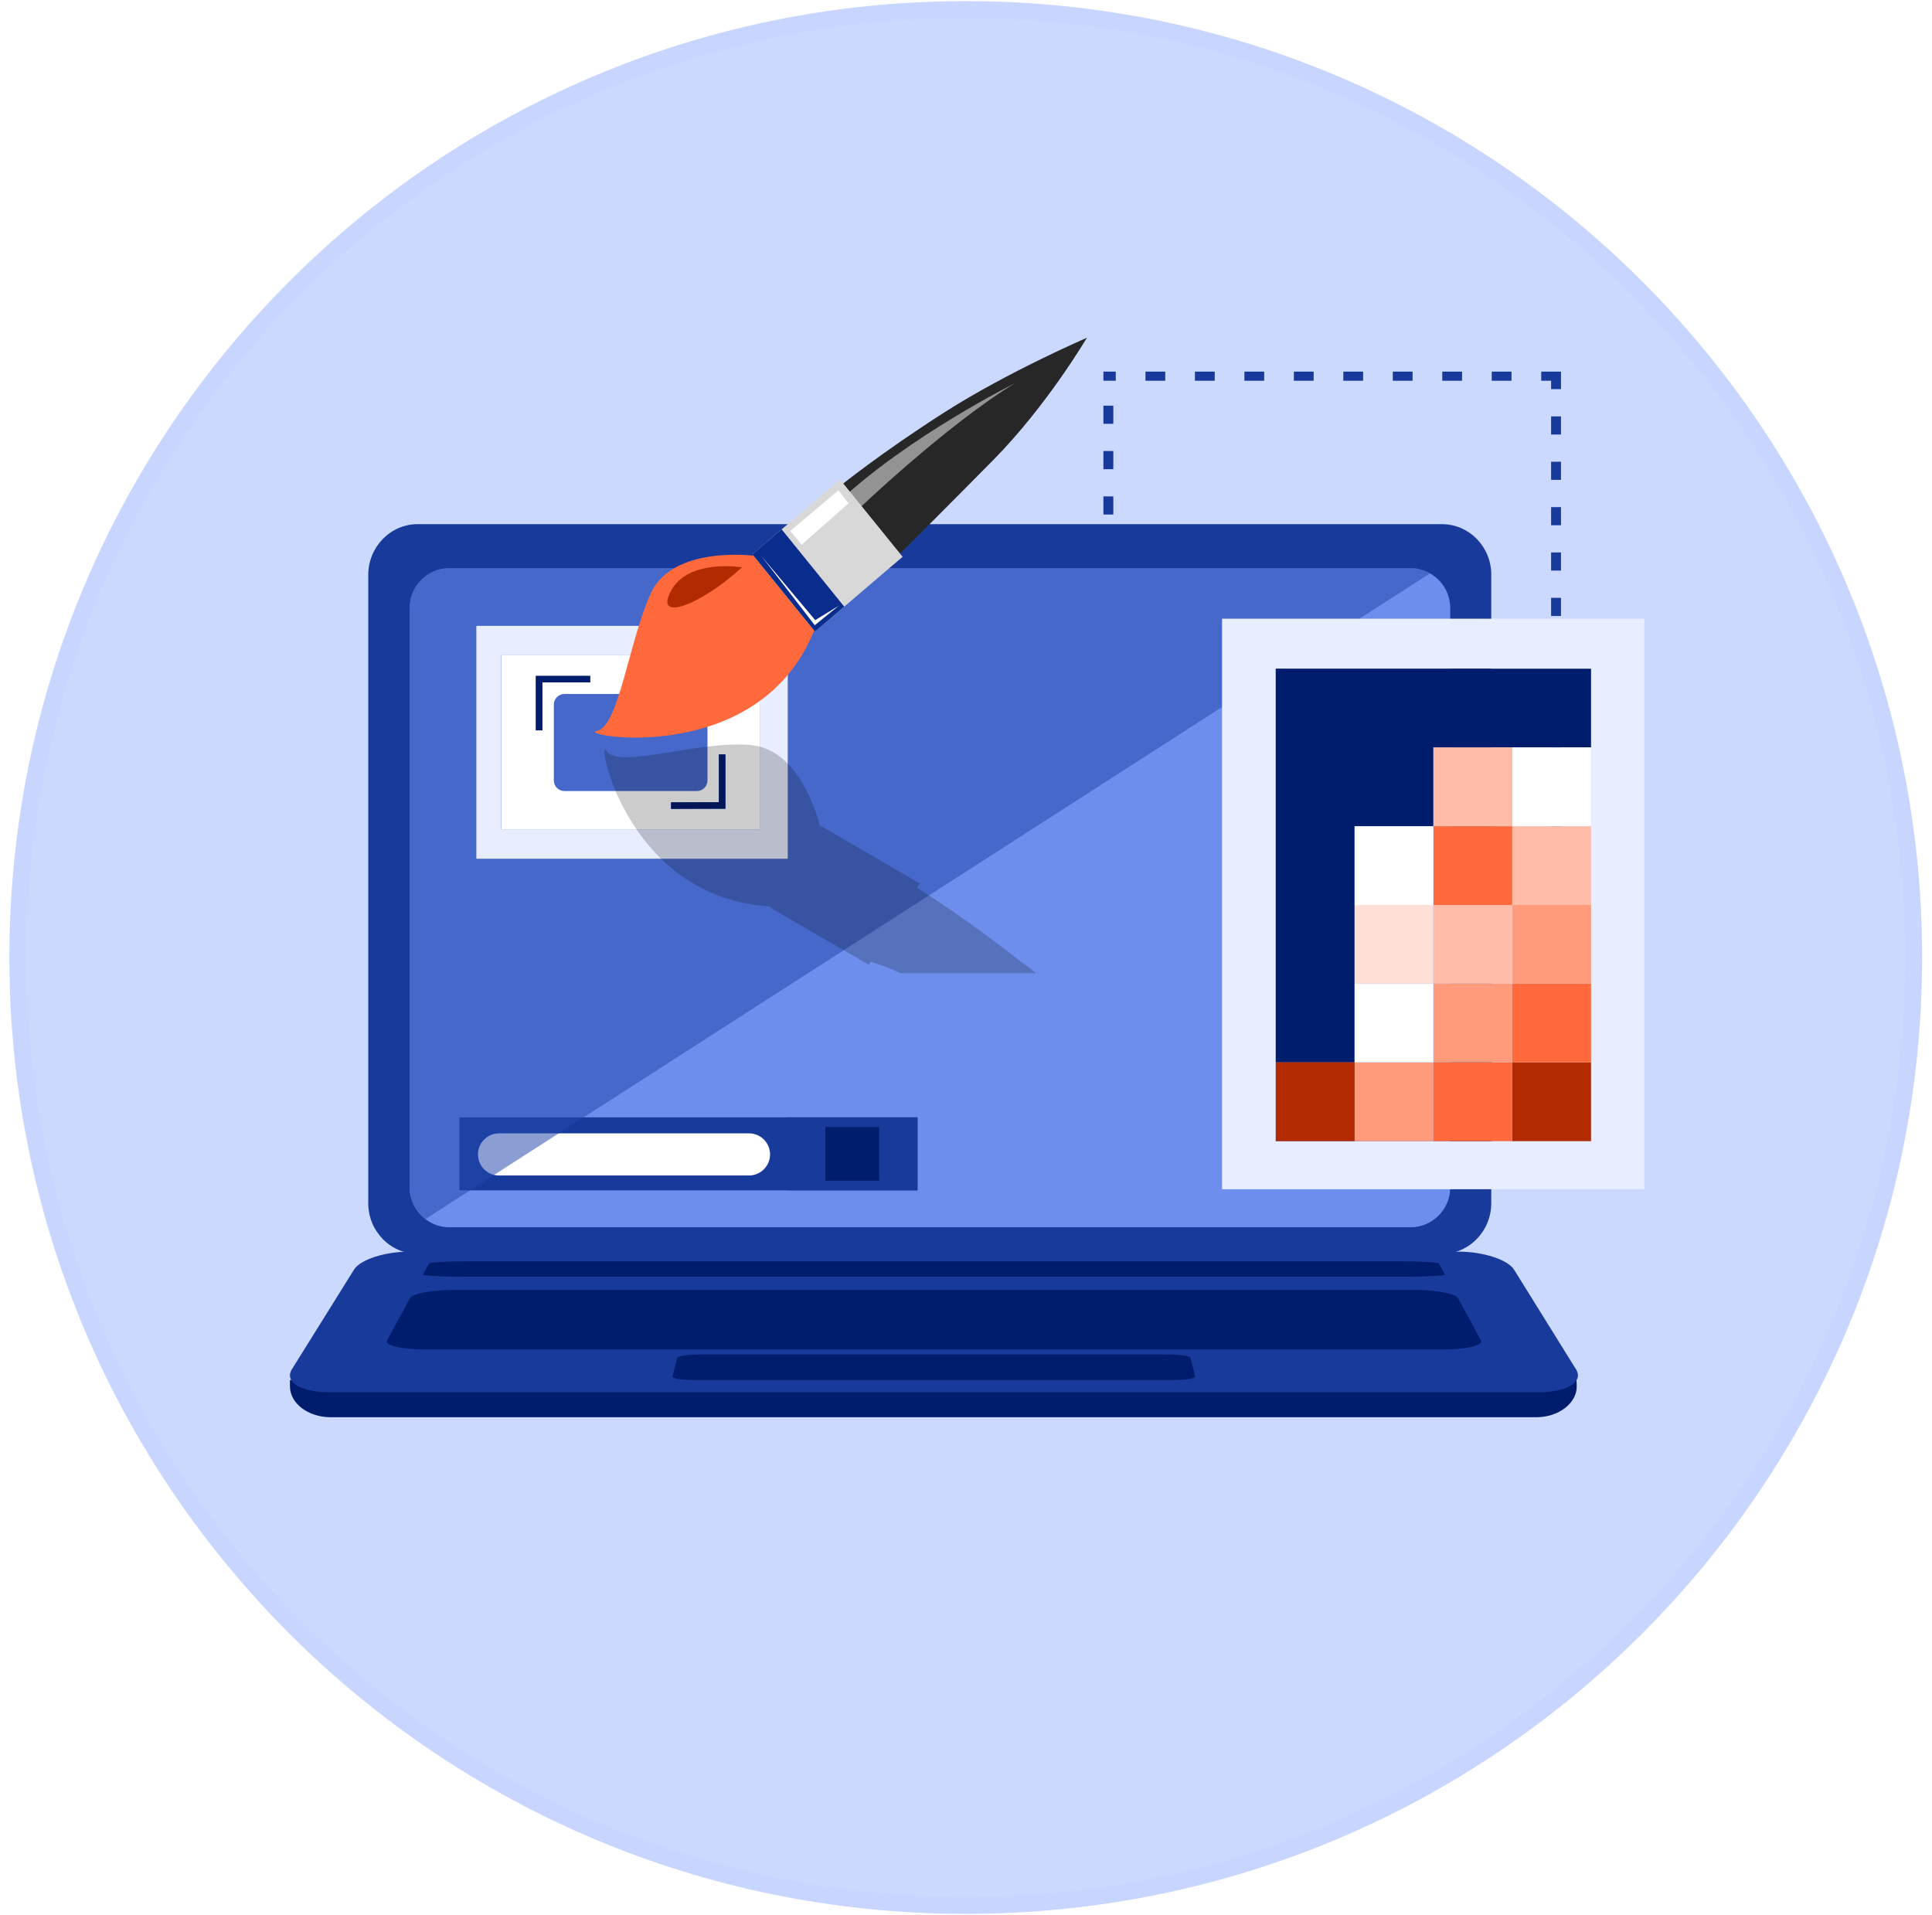 <svg width="114" height="113" viewBox="0 0 114 113" fill="none" xmlns="http://www.w3.org/2000/svg">
<g filter="url(#filter0_b_1066_58354)">
<path d="M56.986 112.929C88.151 112.929 113.416 87.664 113.416 56.499C113.416 25.333 88.151 0.068 56.986 0.068C25.82 0.068 0.555 25.333 0.555 56.499C0.555 87.664 25.82 112.929 56.986 112.929Z" fill="#AAC0FF" fill-opacity="0.6"/>
<path d="M112.916 56.499C112.916 87.388 87.875 112.429 56.986 112.429C26.096 112.429 1.055 87.388 1.055 56.499C1.055 25.609 26.096 0.568 56.986 0.568C87.875 0.568 112.916 25.609 112.916 56.499Z" stroke="#AAC0FF" stroke-opacity="0.15"/>
</g>
<path d="M85.088 30.929H24.635C23.041 30.929 21.73 32.277 21.73 33.913V71C21.73 72.647 23.041 73.984 24.635 73.984H85.088C86.692 73.984 87.993 72.637 87.993 71V33.913C88.003 32.277 86.692 30.929 85.088 30.929Z" fill="#183A9B"/>
<path d="M89.189 21.929H88.022V22.465H89.189V21.929ZM86.271 21.929H85.103V22.465H86.271V21.929ZM83.352 21.929H82.184V22.465H83.352V21.929ZM80.433 21.929H79.265V22.465H80.433V21.929ZM77.514 21.929H76.346V22.465H77.514V21.929ZM74.595 21.929H73.427V22.465H74.595V21.929ZM71.676 21.929H70.508V22.465H71.676V21.929ZM68.757 21.929H67.59V22.465H68.757V21.929ZM65.838 21.929H65.108V22.465H65.838V21.929ZM65.692 23.937H65.108V25.008H65.692V23.937ZM65.692 26.613H65.108V27.684H65.692V26.613ZM65.692 29.29H65.108V30.361H65.692V29.29ZM65.692 31.967H65.108V33.038H65.692V31.967ZM65.692 34.644H65.108V35.714H65.692V34.644ZM65.692 37.32H65.108V38.391H65.692V37.32ZM65.692 39.997H65.108V41.067H65.692V39.997ZM65.692 42.673H65.108V43.744H65.692V42.673ZM65.692 45.35H65.108V46.421H65.692V45.35ZM65.692 48.027H65.108V49.097H65.692V48.027ZM65.692 50.703H65.108V51.774H65.692V50.703ZM65.692 53.38H65.108V54.451H65.692V53.38ZM65.692 56.057H65.108V57.127H65.692V56.057ZM65.692 58.733H65.108V59.804H65.692V58.733ZM65.716 61.394H65.114V61.41V61.929H65.698C65.71 61.929 65.716 61.929 65.716 61.929V61.394ZM68.634 61.394H67.467V61.929H68.634V61.394ZM71.553 61.394H70.386V61.929H71.553V61.394ZM74.472 61.394H73.305V61.929H74.472V61.394ZM77.391 61.394H76.224V61.929H77.391V61.394ZM80.31 61.394H79.142V61.929H80.31V61.394ZM83.229 61.394H82.061V61.929H83.229V61.394ZM86.148 61.394H84.98V61.929H86.148V61.394ZM89.067 61.394H87.899V61.929H89.067V61.394ZM91.986 61.394H90.818V61.929H91.986V61.394ZM92.108 59.365H91.525V60.436H92.108V59.365ZM92.108 56.688H91.525V57.759H92.108V56.688ZM92.108 54.012H91.525V55.082H92.108V54.012ZM92.108 51.335H91.525V52.406H92.108V51.335ZM92.108 48.658H91.525V49.729H92.108V48.658ZM92.108 45.982H91.525V47.052H92.108V45.982ZM92.108 43.305H91.525V44.376H92.108V43.305ZM92.108 40.629H91.525V41.699H92.108V40.629ZM92.108 37.952H91.525V39.023H92.108V37.952ZM92.108 35.275H91.525V36.346H92.108V35.275ZM92.108 32.599H91.525V33.669H92.108V32.599ZM92.108 29.922H91.525V30.992H92.108V29.922ZM92.108 27.245H91.525V28.316H92.108V27.245ZM92.108 24.569H91.525V25.639H92.108V24.569ZM92.108 21.929H90.941V22.465H91.525V22.962H92.108V21.929Z" fill="#183A9B"/>
<path d="M84.382 33.834C84.039 33.634 83.646 33.524 83.222 33.524H26.511C25.22 33.524 24.171 34.582 24.171 35.87V70.072C24.171 70.831 24.544 71.509 25.109 71.938C25.502 72.238 25.987 72.417 26.511 72.417H83.232C84.523 72.417 85.573 71.359 85.573 70.072V35.86C85.562 34.991 85.088 34.233 84.382 33.834Z" fill="#6D8EEC"/>
<path d="M54.135 65.929H27.108V70.238H54.135V65.929Z" fill="#183A9B"/>
<path d="M54.143 65.929H46.454V70.238H54.143V65.929Z" fill="#183A9B"/>
<path d="M44.195 69.362H29.447C28.764 69.362 28.203 68.811 28.203 68.119C28.203 67.436 28.755 66.875 29.447 66.875H44.195C44.878 66.875 45.438 67.427 45.438 68.119C45.438 68.802 44.878 69.362 44.195 69.362Z" fill="white"/>
<path d="M51.875 66.499H48.705V69.669H51.875V66.499Z" fill="#001C6C"/>
<path opacity="0.75" d="M83.222 33.514H26.511C25.22 33.514 24.171 34.572 24.171 35.859V70.062C24.171 70.82 24.544 71.499 25.109 71.928L84.392 33.824C84.039 33.634 83.646 33.514 83.222 33.514Z" fill="#2448AE" fill-opacity="0.7"/>
<path d="M72.108 70.172H97.024V36.507H72.108V70.172ZM75.279 62.684V39.459H93.88V44.1V48.751V53.401V58.043V58.052V62.693V67.344H89.23H84.579H79.929H75.279V62.684Z" fill="#E8EEFF"/>
<path d="M79.929 58.043V58.034V53.392H84.579H89.229H93.88H89.229H84.579H79.929V48.751H84.579V44.1H89.229H93.88V39.459H75.278V62.684H79.929V58.043Z" fill="#001C6C"/>
<path d="M93.88 62.684H89.23V67.335H93.88V62.684Z" fill="#B22A00"/>
<path d="M89.23 62.684H84.579V67.335H89.23V62.684Z" fill="#FF693B"/>
<path d="M84.579 62.684H79.929V67.335H84.579V62.684Z" fill="#FF9A7B"/>
<path d="M79.929 62.684H75.278V67.335H79.929V62.684Z" fill="#B22A00"/>
<path d="M93.88 58.043H89.23V62.685H93.88V58.043Z" fill="#FF693B"/>
<path d="M89.23 58.043H84.579V62.685H89.23V58.043Z" fill="#FF9A7B"/>
<path d="M84.579 58.043H79.929V62.685H84.579V58.043Z" fill="white"/>
<path d="M89.23 58.034V58.043H93.88V58.034V53.392H89.23V58.034Z" fill="#FF9A7B"/>
<path d="M84.579 58.043H89.23V58.034V53.392H84.579V58.034V58.043Z" fill="#FFBCA8"/>
<path d="M84.579 58.034V53.392H79.929V58.034V58.043H84.579V58.034Z" fill="#FFE0D7"/>
<path d="M93.88 48.751H89.23V53.401H93.88V48.751Z" fill="#FFBCA8"/>
<path d="M89.23 48.751H84.579V53.401H89.23V48.751Z" fill="#FF693B"/>
<path d="M84.579 48.751H79.929V53.401H84.579V48.751Z" fill="white"/>
<path d="M93.88 44.1H89.23V48.751H93.88V44.1Z" fill="white"/>
<path d="M89.23 44.1H84.579V48.751H89.23V44.1Z" fill="#FFBCA8"/>
<path d="M28.108 36.929V50.67H46.482V36.929H28.108ZM44.836 48.936H29.58V38.663H44.836V48.936Z" fill="#E8EEFF"/>
<path d="M29.589 48.936H44.845V38.663H29.589V48.936ZM42.804 44.514V47.342V47.728H42.419H39.59V47.342H42.419V44.514H42.804ZM41.745 41.571V46.055C41.745 46.396 41.464 46.677 41.123 46.677H33.302C32.961 46.677 32.68 46.396 32.68 46.055V41.571C32.68 41.229 32.961 40.949 33.302 40.949H41.123C41.473 40.949 41.745 41.229 41.745 41.571ZM34.826 39.881V40.266H31.997V43.095H31.612V40.266V39.881H31.997H34.826Z" fill="white"/>
<path d="M31.62 40.266V43.095H32.005V40.266H34.825V39.881H32.005H31.62V40.266Z" fill="#001C6C"/>
<path d="M39.599 47.342V47.728L42.419 47.719H42.804V47.334V44.514H42.419V47.334L39.599 47.342Z" fill="#001C6C"/>
<path d="M44.46 32.788C44.46 32.788 39.722 32.182 38.418 34.976C37.114 37.775 36.523 42.889 35.219 43.131C33.915 43.373 44.466 45.324 47.9 37.533C51.335 29.741 44.46 32.788 44.46 32.788Z" fill="#FF693B"/>
<path d="M49.553 28.691C49.553 28.691 52.004 26.705 55.758 24.31C59.468 21.944 64.134 19.929 64.134 19.929C64.134 19.929 61.784 23.929 58.603 27.15C55.798 29.989 52.993 32.788 52.993 32.788L49.553 28.691Z" fill="#272727"/>
<path d="M59.907 22.602C59.907 22.602 53.623 25.724 49.475 29.62C45.326 33.516 50.582 30.105 50.582 30.105C50.582 30.105 55.838 25.078 59.907 22.602Z" fill="#939393"/>
<path d="M49.565 28.292L44.393 32.71L48.088 37.271L53.261 32.853L49.565 28.292Z" fill="#D8D8D8"/>
<path d="M46.12 31.234L44.395 32.707L48.091 37.268L49.815 35.795L46.12 31.234Z" fill="#0A2C8C"/>
<path d="M49.474 28.933L46.63 31.328L47.304 32.136L50.07 29.701L49.474 28.933Z" fill="white"/>
<path d="M44.933 32.817L48.075 36.892L49.497 35.738L48.103 36.592L44.933 32.817Z" fill="white"/>
<path d="M43.785 33.475C43.785 33.475 40.626 32.95 39.598 34.855C38.569 36.759 41.335 35.709 43.785 33.475Z" fill="#B22A00"/>
<path d="M61.134 57.429C60.595 56.965 60.574 57.007 60.018 56.57C57.137 54.321 54.811 52.819 54.113 52.377L54.272 52.126L48.458 48.752L48.407 48.834C48.407 48.834 47.403 44.298 44.368 43.97C41.339 43.643 36.458 45.427 35.8 44.308C35.142 43.188 36.767 52.727 45.134 53.464C45.253 53.475 45.372 53.486 45.485 53.491L45.446 53.556L47.386 54.681L51.266 56.93L51.385 56.739C51.731 56.908 51.92 56.845 53.134 57.429H61.134Z" fill="black" fill-opacity="0.2"/>
<path d="M93.037 81.749L92.996 80.801L17.109 81.43V81.799C17.109 82.807 18.179 83.625 19.51 83.625H90.646C91.988 83.625 93.077 82.777 93.037 81.749Z" fill="#001C6C"/>
<path d="M86.077 73.855H24.14C22.708 73.855 21.255 74.324 20.892 74.912L17.22 80.801C16.766 81.529 17.735 82.148 19.379 82.148H90.838C92.482 82.148 93.45 81.529 92.996 80.801L89.335 74.912C88.962 74.324 87.509 73.855 86.077 73.855Z" fill="#183A9B"/>
<path d="M83.384 76.11H26.834C25.533 76.11 24.342 76.33 24.201 76.589L22.839 79.094C22.678 79.384 23.677 79.623 25.069 79.623H85.159C86.541 79.623 87.55 79.384 87.388 79.094L86.027 76.589C85.875 76.33 84.685 76.11 83.384 76.11Z" fill="#001C6C"/>
<path d="M82.536 74.424H27.691C26.43 74.424 25.361 74.483 25.32 74.553L24.957 75.202C24.917 75.272 25.936 75.332 27.227 75.332H82.99C84.271 75.332 85.3 75.272 85.259 75.202L84.906 74.553C84.866 74.483 83.797 74.424 82.536 74.424Z" fill="#001C6C"/>
<path d="M69.039 79.922H41.178C40.532 79.922 39.987 80.022 39.957 80.132L39.685 81.21C39.655 81.33 40.169 81.43 40.825 81.43H69.382C70.038 81.43 70.552 81.33 70.522 81.21L70.249 80.132C70.229 80.012 69.685 79.922 69.039 79.922Z" fill="#001C6C"/>
<defs>
<filter id="filter0_b_1066_58354" x="-20.445" y="-20.932" width="154.861" height="154.862" filterUnits="userSpaceOnUse" color-interpolation-filters="sRGB">
<feFlood flood-opacity="0" result="BackgroundImageFix"/>
<feGaussianBlur in="BackgroundImageFix" stdDeviation="10.5"/>
<feComposite in2="SourceAlpha" operator="in" result="effect1_backgroundBlur_1066_58354"/>
<feBlend mode="normal" in="SourceGraphic" in2="effect1_backgroundBlur_1066_58354" result="shape"/>
</filter>
</defs>
</svg>
